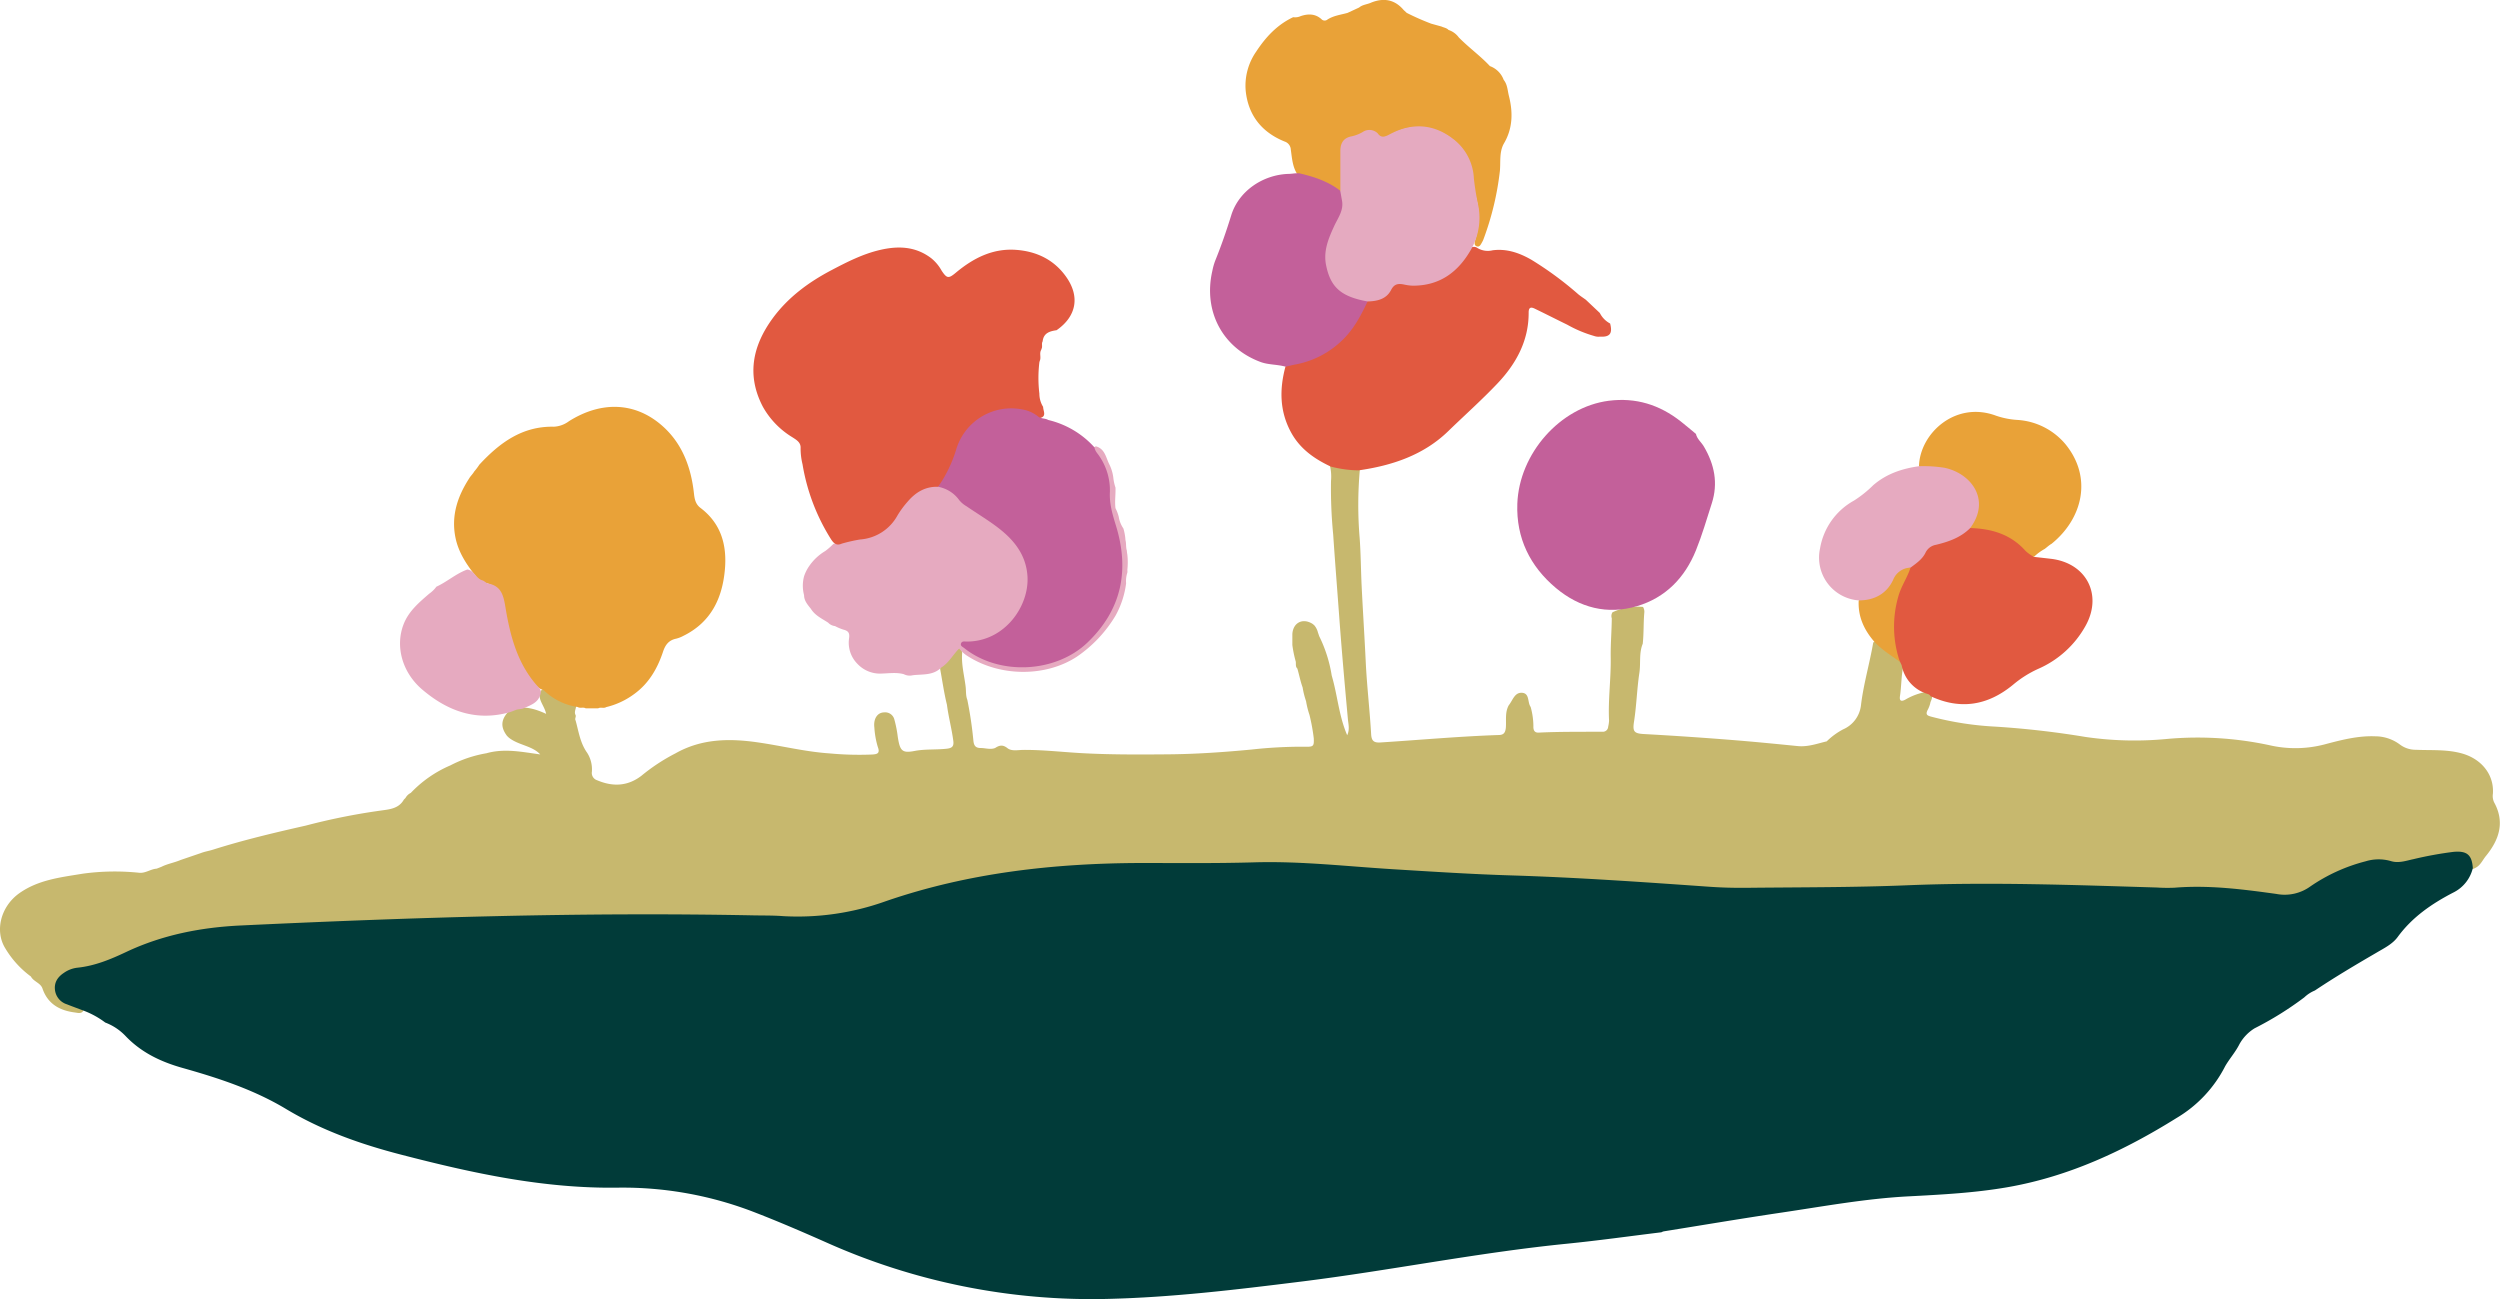<svg xmlns="http://www.w3.org/2000/svg" viewBox="0 0 727.55 378.06"><defs><style>.cls-1{fill:#c7b86e;}.cls-2{fill:#e9a238;}.cls-3{fill:#e6aac0;}.cls-4{fill:#013b39;}.cls-5{fill:#e15940;}.cls-6{fill:#e9a239;}.cls-7{fill:#c3609a;}.cls-8{fill:#e5aac0;}</style></defs><title>Asset 1</title><g id="Layer_2" data-name="Layer 2"><g id="Layer_1-2" data-name="Layer 1"><path class="cls-1" d="M439.09,205.23c1.15-1.4,1.68-3.8,3.9-3.61s1.49,2.8,2.46,4.11a21.48,21.48,0,0,1,.8,5.57c-.05,1.22.31,2,1.64,1.9,6.14-.29,12.28-.22,18.43-.25a1.54,1.54,0,0,0,1.69-1.47,9.78,9.78,0,0,0,.26-1.72c-.31-6.14.58-12.26.48-18.4-.06-3.82.28-7.62.31-11.43a2,2,0,0,1,.21-1.74,17.07,17.07,0,0,1,8.88-1.56,2.67,2.67,0,0,1,.37,1.72c-.26,3-.12,6-.45,9-1.15,2.77-.53,5.74-1,8.61-.69,4.66-.81,9.41-1.54,14.08-.44,2.83,0,3.42,2.86,3.58q13.69.75,27.37,1.87c5.8.48,11.59,1.05,17.38,1.63,3.05.3,5.69-.72,8.47-1.37a20.31,20.31,0,0,1,4.79-3.5,8.69,8.69,0,0,0,5.18-7c.73-6.17,2.52-12.12,3.56-18.22.78-.89,1.38-.12,1.87.31,2.07,1.78,4.45,3.16,6.44,5a2.09,2.09,0,0,1,.48,1.38c-.65,2.91-.55,5.91-1,8.84-.2,1.31.26,1.71,1.5,1.08a18.32,18.32,0,0,1,6-2.26,1.81,1.81,0,0,1,1.79,1.17c.2.81-.4,1.43-.49,2.17a8.52,8.52,0,0,1-.8,2l0,0c-.64,1.37.08,1.57,1.28,1.89a90.73,90.73,0,0,0,18.43,2.85,258.87,258.87,0,0,1,26.23,3,98.74,98.74,0,0,0,23.86.58,99.36,99.36,0,0,1,29.64,1.81,33.54,33.54,0,0,0,16-.18c4.82-1.28,9.79-2.6,14.89-2.39a12,12,0,0,1,7.18,2.41,7.61,7.61,0,0,0,4.64,1.51c4.53.21,9.08-.18,13.57,1.12,5.55,1.62,9.24,6.15,8.83,11.72a4.3,4.3,0,0,0,.35,2.44c3.2,5.8,1.48,10.89-2.36,15.61-1,1.21-1.59,2.76-3.11,3.5-.38.19-.71.44-1.12.12-1.27-3.63-3.85-4.15-7.34-3.56-3.78.63-7.48,1.62-11.27,2.22a11.11,11.11,0,0,1-4,.25c-5.06-1.05-9.75.17-14.32,2.18a48.29,48.29,0,0,0-9.3,4.84A14.06,14.06,0,0,1,662.18,261c-10.57-1.65-21.2-1.8-31.87-1.89-20.64-.19-41.28-1.44-61.92-.87-9.41.25-18.83.07-28.22.55-13.41.68-26.81.46-40.21.26-8.71-.13-17.43-1-26.14-1.72-6-.51-12-.9-17.93-1-6.66-.16-13.31-.46-20-.73-10.3-.41-20.6-1.08-30.89-1.71-9.38-.59-18.74-1.54-28.15-1.72q-28.35-.54-56.68.21c-20.51.54-40.8,3.49-60.37,10.17-3.79,1.3-7.64,2.39-11.5,3.42-7.74,2.06-15.66,2-23.57,1.5-1.32-.08-2.65-.26-4-.26-24.16,0-48.33-.29-72.48.12-12,.21-24,.37-35.92,1.21-10.44.73-20.92,1.24-31.42,1.26-11.41,0-22.78,1.05-33.84,4.26a96.44,96.44,0,0,0-11.62,4.54,46.31,46.31,0,0,1-11.87,3.79,10.4,10.4,0,0,0-4.24,1.42,4.18,4.18,0,0,0-2.27,3.89,4.26,4.26,0,0,0,2.7,3.61c1.55.77,3.42.89,4.65,2.29-.35,1.66-1.75,1.16-2.65,1.05-4.38-.56-7.86-2.46-9.4-6.95-.57-1.68-2.58-2-3.38-3.52v0A27.79,27.79,0,0,1,1.55,276c-3.15-5.08-1.34-12.15,4-16,5.6-4,12.16-4.68,18.6-5.75A68.76,68.76,0,0,1,40.59,254c1.81.14,3.29-1.1,5-1.2l1.39-.54c1.79-.9,3.78-1.21,5.62-2l5.86-2c1.15-.45,2.38-.62,3.55-1l0,0c8.88-2.81,17.94-4.95,27-7l0,0a186.82,186.82,0,0,1,21.6-4.34c2.54-.37,5.39-.49,6.92-3.21l.48-.49a3.53,3.53,0,0,1,1.54-1.47h0a34.63,34.63,0,0,1,11.51-8l0,0a35.7,35.7,0,0,1,10.52-3.54l0,0c5.34-1.51,10.59-.32,15.64.34-2.35-2.56-6.34-2.64-9.15-4.89l-.51-.49c-2-2.64-1.78-4.86.63-7.32a5.11,5.11,0,0,1,1.75-.78c3.12-.53,6,.28,9,1.68-.46-2.18-2-3.61-1.92-5.63a2.13,2.13,0,0,1,.93-1.57c.23-.07.52-.15.71,0a46.7,46.7,0,0,0,9,4.74c.05.95-.69,1.86-.14,2.84.18.52-.33,1,0,1.57v0c.89,3.22,1.32,6.56,3.39,9.43a9,9,0,0,1,1.34,5.48,2.22,2.22,0,0,0,1.53,2.46c4.54,1.93,8.86,1.78,12.88-1.3a55,55,0,0,1,9.94-6.54l0,0c7.63-4.32,15.81-4.38,24.16-3.15,6.88,1,13.66,2.7,20.61,3.17a92.08,92.08,0,0,0,12.43.33c1.38-.09,2.41-.25,1.66-2.2a25,25,0,0,1-1-5.62c-.33-2.55.86-4.4,2.82-4.44a2.76,2.76,0,0,1,3,2.08,34.7,34.7,0,0,1,1,5.12c.64,4,1.23,4.75,5,4,3.05-.56,6.1-.29,9.15-.62,1.58-.17,2.22-.61,2-2.31-.46-3.53-1.41-7-1.85-10.49v0c-.86-3.48-1.34-7-2-10.54,1.38-2.46,2.85-4.86,5.62-6a1.85,1.85,0,0,1,.81,1.4c-.28,3.33.6,6.55,1,9.8.17,1.29,0,2.65.5,3.9v0a113.25,113.25,0,0,1,1.75,11.71c.13,1.49.51,2.32,2.17,2.32,1.38,0,2.77.53,4.16,0l0,0c1.19-.77,2.17-1.07,3.55,0,1.2,1,3.08.57,4.57.55,5.54-.05,11,.58,16.54.91,8.49.49,17,.45,25.43.38,8.2-.06,16.38-.62,24.57-1.4a132.85,132.85,0,0,1,15.6-.82c2.38.06,2.59-.15,2.48-2.46a55.54,55.54,0,0,0-1.24-6.79v0a25.28,25.28,0,0,1-1-4l0,0a24.17,24.17,0,0,1-1-4v0c-.65-1.79-1-3.66-1.53-5.49-.59-.56-.38-1.3-.46-2a33.76,33.76,0,0,1-1-4.87c0-1.06,0-2.13,0-3.18.21-3.33,3-4.73,5.82-3a4.69,4.69,0,0,1,.64.54l0,0a5.32,5.32,0,0,1,1,2.05c.12.33.23.65.34,1a39.86,39.86,0,0,1,3.66,11.51l0,0c1.68,5.66,2.06,11.68,4.5,17.35.79-1.7.34-3.24.2-4.72-.89-9.79-1.77-19.58-2.49-29.39-.59-8.07-1.24-16.15-1.78-24.23a138.63,138.63,0,0,1-.64-15.66,14,14,0,0,0-.3-4.42,14,14,0,0,1,8.7,1.06,115.54,115.54,0,0,0-.07,19.86c.35,4.71.36,9.43.59,14.15.36,7.36.84,14.71,1.19,22.07.34,7,1.17,14,1.57,21,.12,2,.85,2.5,2.75,2.38,11.42-.73,22.82-1.77,34.25-2.16,1.52,0,2-.59,2.19-2C438.43,209.76,437.89,207.37,439.09,205.23Z"/><path class="cls-2" d="M392.14,3.76l3.39-1.57c1-.86,2.38-.9,3.53-1.44l0,0c3.65-1.46,6.83-.9,9.44,2.17l.89.83a74,74,0,0,0,7.12,3.14l3,.83c.69.33,1.5.4,2.05,1l0,0a6.05,6.05,0,0,1,3,2.2l.86.84c2.67,2.56,5.65,4.77,8.18,7.48l0,0a6.73,6.73,0,0,1,4,4v0c1.08,1.32,1.12,3,1.49,4.54l0,0c1.26,4.9,1.19,9.65-1.51,14.13-1.29,2.46-.84,5.23-1.08,7.82a83.86,83.86,0,0,1-4.74,19.8,5,5,0,0,1-.42.91c-.36.64-.74,1.57-1.59,1.25s-.64-1.26-.4-2A22.09,22.09,0,0,0,429,55.7c-.63-2-.21-4.1-.65-6.17C426.21,39.29,414.25,34,405.52,38.81c-1.53.84-3.09,1.76-4.9.67-3.43-1.53-6,.77-8.77,2.06-.93.43-.9,1.87-.93,3-.08,2.65,0,5.3,0,8a5.57,5.57,0,0,1-.56,3.13,1.33,1.33,0,0,1-1.82,0,30.53,30.53,0,0,0-9.65-3.93,2.7,2.7,0,0,1-1.06-.64c-1.69-2.24-1.81-5-2.18-7.56a2.59,2.59,0,0,0-1.8-2.35c-6.68-2.7-10.61-7.68-11.33-14.8A17.34,17.34,0,0,1,365.59,15c2.78-4.23,6.11-7.82,10.76-10a3.83,3.83,0,0,0,2.15-.3c2.13-.72,4.23-.76,6.05.86a1.27,1.27,0,0,0,1.76.13C388.09,4.54,390.17,4.31,392.14,3.76Z"/><path class="cls-3" d="M279.14,188.72c-1.81,1.8-3,4.2-5.25,5.57-2.31,2.35-5.42,1.87-8.26,2.22a3.7,3.7,0,0,1-2.61-.31h0c-2.12-.58-4.29-.24-6.42-.18a9,9,0,0,1-7.08-2.84l0,0a8.71,8.71,0,0,1-2.44-7.29c.24-1.59-.09-2.26-1.61-2.65A13.85,13.85,0,0,1,243,182.2a3.21,3.21,0,0,1-2-1c-1.8-1.17-3.81-2.08-5-4-.94-1.2-2-2.35-2-4a10.65,10.65,0,0,1,0-5.49v0a11.7,11.7,0,0,1,1.51-3h0a14.9,14.9,0,0,1,4.64-4.34,18.35,18.35,0,0,0,2.38-2.09,20.92,20.92,0,0,0,2.44-.77,19.31,19.31,0,0,1,5.29-1.34,13.07,13.07,0,0,0,10.22-6.6,23.94,23.94,0,0,1,3.75-4.94c2.45-2.43,5.26-4,8.88-3.65a9.88,9.88,0,0,1,6.19,3.44,14.58,14.58,0,0,0,3.46,2.84,75.57,75.57,0,0,1,10.13,7.29c5.7,5.17,8.5,11.41,6.16,19s-7.55,12.59-15.77,13.81a6.18,6.18,0,0,0-1.48.24c-.07,0-.12.1-.29.25a4.6,4.6,0,0,0,2.05,1.6A27.76,27.76,0,0,0,324,174.31a32.53,32.53,0,0,0-.39-22.29,19.89,19.89,0,0,1-1.43-8.05,18,18,0,0,0-2.94-10.67c-.56-.89-1.33-1.76-.93-3a1,1,0,0,1,.66-.4c2.64.76,2.88,3.35,3.9,5.3a12,12,0,0,1,1.15,4,13,13,0,0,0,.61,2.7c.08,2-.26,4,0,6a11.9,11.9,0,0,1,.95,2.51,8.34,8.34,0,0,0,1.35,3.39,14.82,14.82,0,0,1,.6,3.36c.27,1,.08,2.06.4,3.06a9.28,9.28,0,0,0,.15,1.18,20.16,20.16,0,0,1,0,4.46,2.69,2.69,0,0,1,0,.8,7.89,7.89,0,0,0-.36,3.09,26,26,0,0,1-3.07,9.4,38.13,38.13,0,0,1-11.32,12c-9.1,5.92-22.28,5.81-31.64-.16A9.46,9.46,0,0,1,279.14,188.72Z"/><path class="cls-4" d="M30.63,297.58a25.36,25.36,0,0,0-6.29-3.46c-1.62-.61-3.25-1.2-4.86-1.84A5,5,0,0,1,16,288.12c-.28-2.25.83-3.83,2.6-5a8.46,8.46,0,0,1,3.93-1.5c5.07-.52,9.69-2.45,14.2-4.58,10.59-5,21.86-7.17,33.39-7.71,49.68-2.34,99.38-3.93,149.12-2.94,2.92.06,5.84,0,8.75.23a75.85,75.85,0,0,0,29.7-4.32c24.06-8.3,49-11.07,74.27-11.15,11,0,22,.13,33-.19,13.5-.4,26.94,1.17,40.41,2,11.55.71,23.1,1.46,34.67,1.81,19.07.59,38.1,1.93,57.12,3.27,3.74.27,7.5.37,11.24.33,15.5-.17,31-.1,46.48-.73,24.26-1,48.48-.09,72.71.64a48.27,48.27,0,0,0,5.24.06c10-.82,19.79.45,29.62,1.81a12.76,12.76,0,0,0,9.91-2.18,50.48,50.48,0,0,1,16.07-7.31,12.91,12.91,0,0,1,7.39-.06c2.28.7,4.46-.14,6.64-.59A107.25,107.25,0,0,1,714,247.91c3.9-.36,5.38.83,5.64,4.72a10.7,10.7,0,0,1-5.76,7.16c-6.24,3.25-11.88,7.12-16.11,12.9-1.52,2.08-4,3.28-6.18,4.57-6.06,3.53-12.09,7.1-17.92,11a10,10,0,0,0-3.08,2,95.67,95.67,0,0,1-14.46,9,12.6,12.6,0,0,0-4.39,4.58c-1.15,2.31-2.88,4.22-4.16,6.43a37,37,0,0,1-14.14,15.08c-15.23,9.5-31.24,17-49.09,20.13-9.62,1.68-19.34,2.18-29.06,2.69-12.49.66-24.78,2.94-37.11,4.76-11.36,1.69-22.68,3.6-34,5.42a2.84,2.84,0,0,0-.68.27c-9.18,1.12-18.33,2.41-27.52,3.33-26.05,2.6-51.71,7.86-77.66,11.06-18.61,2.31-37.22,4.56-56,5a189,189,0,0,1-81.88-16.45c-6.77-3-13.58-5.94-20.49-8.62a105.9,105.9,0,0,0-40.1-7.31c-21.63.32-42.31-4.21-63-9.57C105,333,93.64,329,83.08,322.64c-9.27-5.55-19.53-8.91-29.89-11.83-6.38-1.79-12.14-4.52-16.76-9.42A15.88,15.88,0,0,0,30.63,297.58Z"/><path class="cls-2" d="M174.11,206.13h-3.68c-.73-.42-1.6.09-2.32-.38l-.68-.11a17.94,17.94,0,0,1-9.28-4.86c-1.87-.43-2.8-2-3.82-3.34-4.38-6-6.28-12.93-7.4-20-.6-3.81-1.45-6.81-5.67-7.8a6,6,0,0,1-2.82-2c-2.69-3.38-5.05-6.93-5.91-11.28-1.25-6.31.63-11.89,4-17.12h0c.42-.73,1.07-1.29,1.46-2h0a17.21,17.21,0,0,0,1.5-2c5.88-6.35,12.48-11.26,21.71-11.06a8,8,0,0,0,4.38-1.6c9.28-5.84,19-5.62,26.84,1.07,6.06,5.17,8.7,12.26,9.54,20,.18,1.66.49,3.1,1.88,4.15,6,4.53,7.75,10.81,7.12,17.92-.74,8.45-4.09,15.4-12.11,19.34a9,9,0,0,1-2.09.81c-2.14.44-3.15,1.81-3.81,3.81-1.63,4.9-4.15,9.26-8.46,12.35a22.41,22.41,0,0,1-8.07,3.75C175.71,206.24,174.83,205.72,174.11,206.13Z"/><path class="cls-5" d="M465.58,91.08a7,7,0,0,0,3,3.07h0c.76,2.92-.07,4-3,3.82a3.71,3.71,0,0,1-1.68-.2,36,36,0,0,1-7.77-3.26c-3.14-1.53-6.25-3.12-9.4-4.64-1-.5-1.86-.64-1.86,1.07.05,8.26-3.69,15-9.15,20.73-4.56,4.8-9.53,9.22-14.29,13.84-7.15,6.93-16.32,10-26.09,11.38a34.35,34.35,0,0,1-8.07-1.11c-4.75-2.24-8.91-5.12-11.52-9.9-3.37-6.16-3.43-12.56-1.67-19.14.53-1.18,1.7-1.23,2.73-1.44,9.08-1.87,15.3-7.27,19.22-15.51A4.82,4.82,0,0,1,398,87.29c2.73-.63,5.23-1.6,6.82-4.16A2.87,2.87,0,0,1,408,82c8.47,1.51,14.5-2.15,19.06-8.94a4.27,4.27,0,0,1,.68-.73,1.72,1.72,0,0,1,2.23-.15,5.82,5.82,0,0,0,4.4.66c4.15-.54,7.86.77,11.37,2.8a99.18,99.18,0,0,1,13.57,10c.69.57,1.46,1.06,2.19,1.59Z"/><path class="cls-5" d="M591.91,162.06c1.65.19,3.31.37,5,.57,10.37,1.25,15.12,10.6,9.93,19.68a29,29,0,0,1-13.68,12.34,31.51,31.51,0,0,0-7.34,4.64c-7.29,6-15.26,7.39-24,3.31-.25-.52-.74-.62-1.22-.76a10.77,10.77,0,0,1-7.18-8.26l-.48-1c-2.64-3.39-2.74-7.43-2.57-11.39a32.22,32.22,0,0,1,5-16c1.72-2.1,3.93-3.78,5.39-6.12a2.37,2.37,0,0,1,1.45-.92,36.57,36.57,0,0,0,11.27-5.06C581.24,152.74,587.34,155.82,591.91,162.06Z"/><path class="cls-3" d="M127,170.74c3.11-1.42,5.7-3.81,9-5,2,.24,2.49,2.62,4.34,3.14.63.17,1.1.82,1.75.94,3.86.73,4.44,3.57,5,6.87,1.41,8.56,3.59,16.89,9.79,23.49a1.76,1.76,0,0,1,.41,1.84c-.65,2.52-2.87,3.19-4.87,4.09-.75.34-1.63.2-2.39.53l-1.45.56c-9.8,2.84-18.19-.16-25.63-6.47-5.92-5-8-12.66-5.48-19.09,1.48-3.79,4.5-6.32,7.45-8.87A8.87,8.87,0,0,0,127,170.74Z"/><path class="cls-6" d="M556,165.19c-.89,2.85-2.66,5.3-3.49,8.19a31.64,31.64,0,0,0,.4,19.23c-2.53-1.86-5.26-3.49-7.42-5.83-3-3.45-4.81-7.33-4.57-12a2.46,2.46,0,0,1,1.93-1,10.93,10.93,0,0,0,7.77-6.06C552.1,165.05,553.59,164.44,556,165.19Z"/><path class="cls-7" d="M398,87.73c-1.91,4-3.89,7.85-7.09,11a26.5,26.5,0,0,1-14.12,7.38c-.89.17-1.77.41-2.65.61-2.4-.7-5-.51-7.33-1.39-11-4.09-16.69-14.72-14-26.48a18.89,18.89,0,0,1,.8-2.88c1.78-4.38,3.32-8.83,4.72-13.36,2.18-7,9.14-11.72,16.54-12,.75,0,1.49-.12,2.24-.18l1,0c4.31,1,8.5,2.37,12.06,5.18,2.21,2.23,1.4,4.75.52,7.16-.79,2.17-2.11,4.13-2.87,6.34-1,2.93-1.62,5.88-.77,9a10.85,10.85,0,0,0,7.8,8C395.87,86.5,397.21,86.53,398,87.73Z"/><path class="cls-8" d="M398,87.73c-7.72-1.4-10.76-4.09-12.07-10.49-.86-4.18.67-7.81,2.34-11.44,1.09-2.38,2.82-4.56,2.28-7.44-.17-.89-.32-1.79-.48-2.68,0-3.91,0-7.81,0-11.71,0-2.22.81-3.82,3.26-4.29a11,11,0,0,0,3.24-1.26,3.47,3.47,0,0,1,4.35.36c1,1.45,2.09,1.06,3.39.37C411.1,35.5,417.61,36,423.6,41a15.25,15.25,0,0,1,5.32,10.86,76.75,76.75,0,0,0,1.3,8,18.66,18.66,0,0,1-2.07,12.67c-3.75,6.64-9.15,10.64-17,10.61a12.85,12.85,0,0,1-2.46-.32c-1.65-.33-2.89-.33-3.86,1.58C403.44,87.09,400.74,87.67,398,87.73Z"/><path class="cls-5" d="M302.48,114.56a7.28,7.28,0,0,0,1.09,3.85c0,1.22,1.21,2.88-1.14,3.3a4.32,4.32,0,0,1-1.89-.59c-7.74-4.15-18.39.89-21.22,9.06-1.14,3.29-2,6.7-4.12,9.58a5.1,5.1,0,0,1-2.21,1.91c-3.71-.13-6.53,1.6-8.84,4.31a27.23,27.23,0,0,0-2.95,4A13.49,13.49,0,0,1,250.31,157a46.92,46.92,0,0,0-5.32,1.2c-1.59.73-2.41-.12-3.21-1.37a58.76,58.76,0,0,1-8.23-21.72,19.36,19.36,0,0,1-.56-4.69c.11-1.69-1.24-2.42-2.42-3.19a24.16,24.16,0,0,1-8.56-8.86c-4.79-9.16-3-17.69,2.82-25.69,4.5-6.15,10.49-10.56,17.17-14.07,4.54-2.39,9.12-4.72,14.19-5.89,5.32-1.23,10.35-1,14.86,2.46a12.34,12.34,0,0,1,3,3.62c1.51,2.25,2,2.33,4.08.59,5.08-4.23,10.69-7.16,17.52-6.68,5.93.42,11,2.81,14.52,7.71,4.21,5.82,3.13,11.65-2.69,15.68-2,.29-3.79.81-4.05,3.25-.42.7.07,1.53-.36,2.23a.59.59,0,0,1-.07.26c-.6,1,.08,2.2-.43,3.23a.65.65,0,0,1-.08.27A38.27,38.27,0,0,0,302.48,114.56Z"/><path class="cls-7" d="M273,141.67a38.67,38.67,0,0,0,5.36-11.15,16.72,16.72,0,0,1,19.2-11.36,10,10,0,0,1,4.49,2c.85.76,2.07.5,3,1.06a26.23,26.23,0,0,1,13.48,8c.12,1.07.91,1.76,1.44,2.59A17.54,17.54,0,0,1,323,143.18c-.17,3.4.75,6.51,1.74,9.72,4,12.93,1.77,24.48-8.25,34.08-9.34,8.94-25.78,9.69-35.88,1.63-.43-.35-1.17-.61-.95-1.3.26-.84,1.09-.59,1.72-.6,11.06,0,18.22-10.38,17.63-19.07-.42-6.26-4-10.61-8.71-14.18-2.91-2.21-6.06-4.09-9.08-6.16a7.7,7.7,0,0,1-2.07-1.76A9.65,9.65,0,0,0,273,141.67Z"/><path class="cls-2" d="M591.91,162.06a12.42,12.42,0,0,1-2.4-1.69c-4.3-4.88-9.91-6.52-16.14-6.7-.5-1,.13-1.76.5-2.57,2.36-5.07.72-10-4.26-12.63a16.74,16.74,0,0,0-7.67-1.93c-1.2,0-2.53.28-3.48-.86.26-9.53,10.57-19.08,22.38-14.72a23.62,23.62,0,0,0,6.32,1.25,19.83,19.83,0,0,1,13.88,7c8.05,9.8,5,21.78-4,29.05h0c-.74.41-1.32,1-2,1.49A14.7,14.7,0,0,0,591.91,162.06Z"/><path class="cls-3" d="M558.46,135.68a39.19,39.19,0,0,1,7.41.45c7.72,1.6,13.64,9.28,7.5,17.54-2.75,2.77-6.3,4-10,4.89a4.12,4.12,0,0,0-3,2.27c-.93,1.94-2.7,3.11-4.36,4.36a5.59,5.59,0,0,0-5.06,3.54c-1.9,4.09-5.52,6-10,6a12.48,12.48,0,0,1-11.28-15.12,19.62,19.62,0,0,1,9.88-13.93,33.36,33.36,0,0,0,5.6-4.48C549,137.88,553.54,136.37,558.46,135.68Z"/><path class="cls-7" d="M493.53,126.2c.31,1.55,1.6,2.48,2.34,3.76,3.06,5.19,4.19,10.65,2.3,16.51-1.47,4.58-2.81,9.22-4.61,13.67-3.23,8-8.85,13.79-17.15,16.26-8.67,2.58-16.75.46-23.6-5.27-7.53-6.31-11.59-14.53-11.24-24.5.51-14.62,12.47-28.19,26.62-30,7.91-1,14.75,1.16,20.93,6,1.5,1.17,2.94,2.42,4.41,3.63Z"/></g></g></svg>